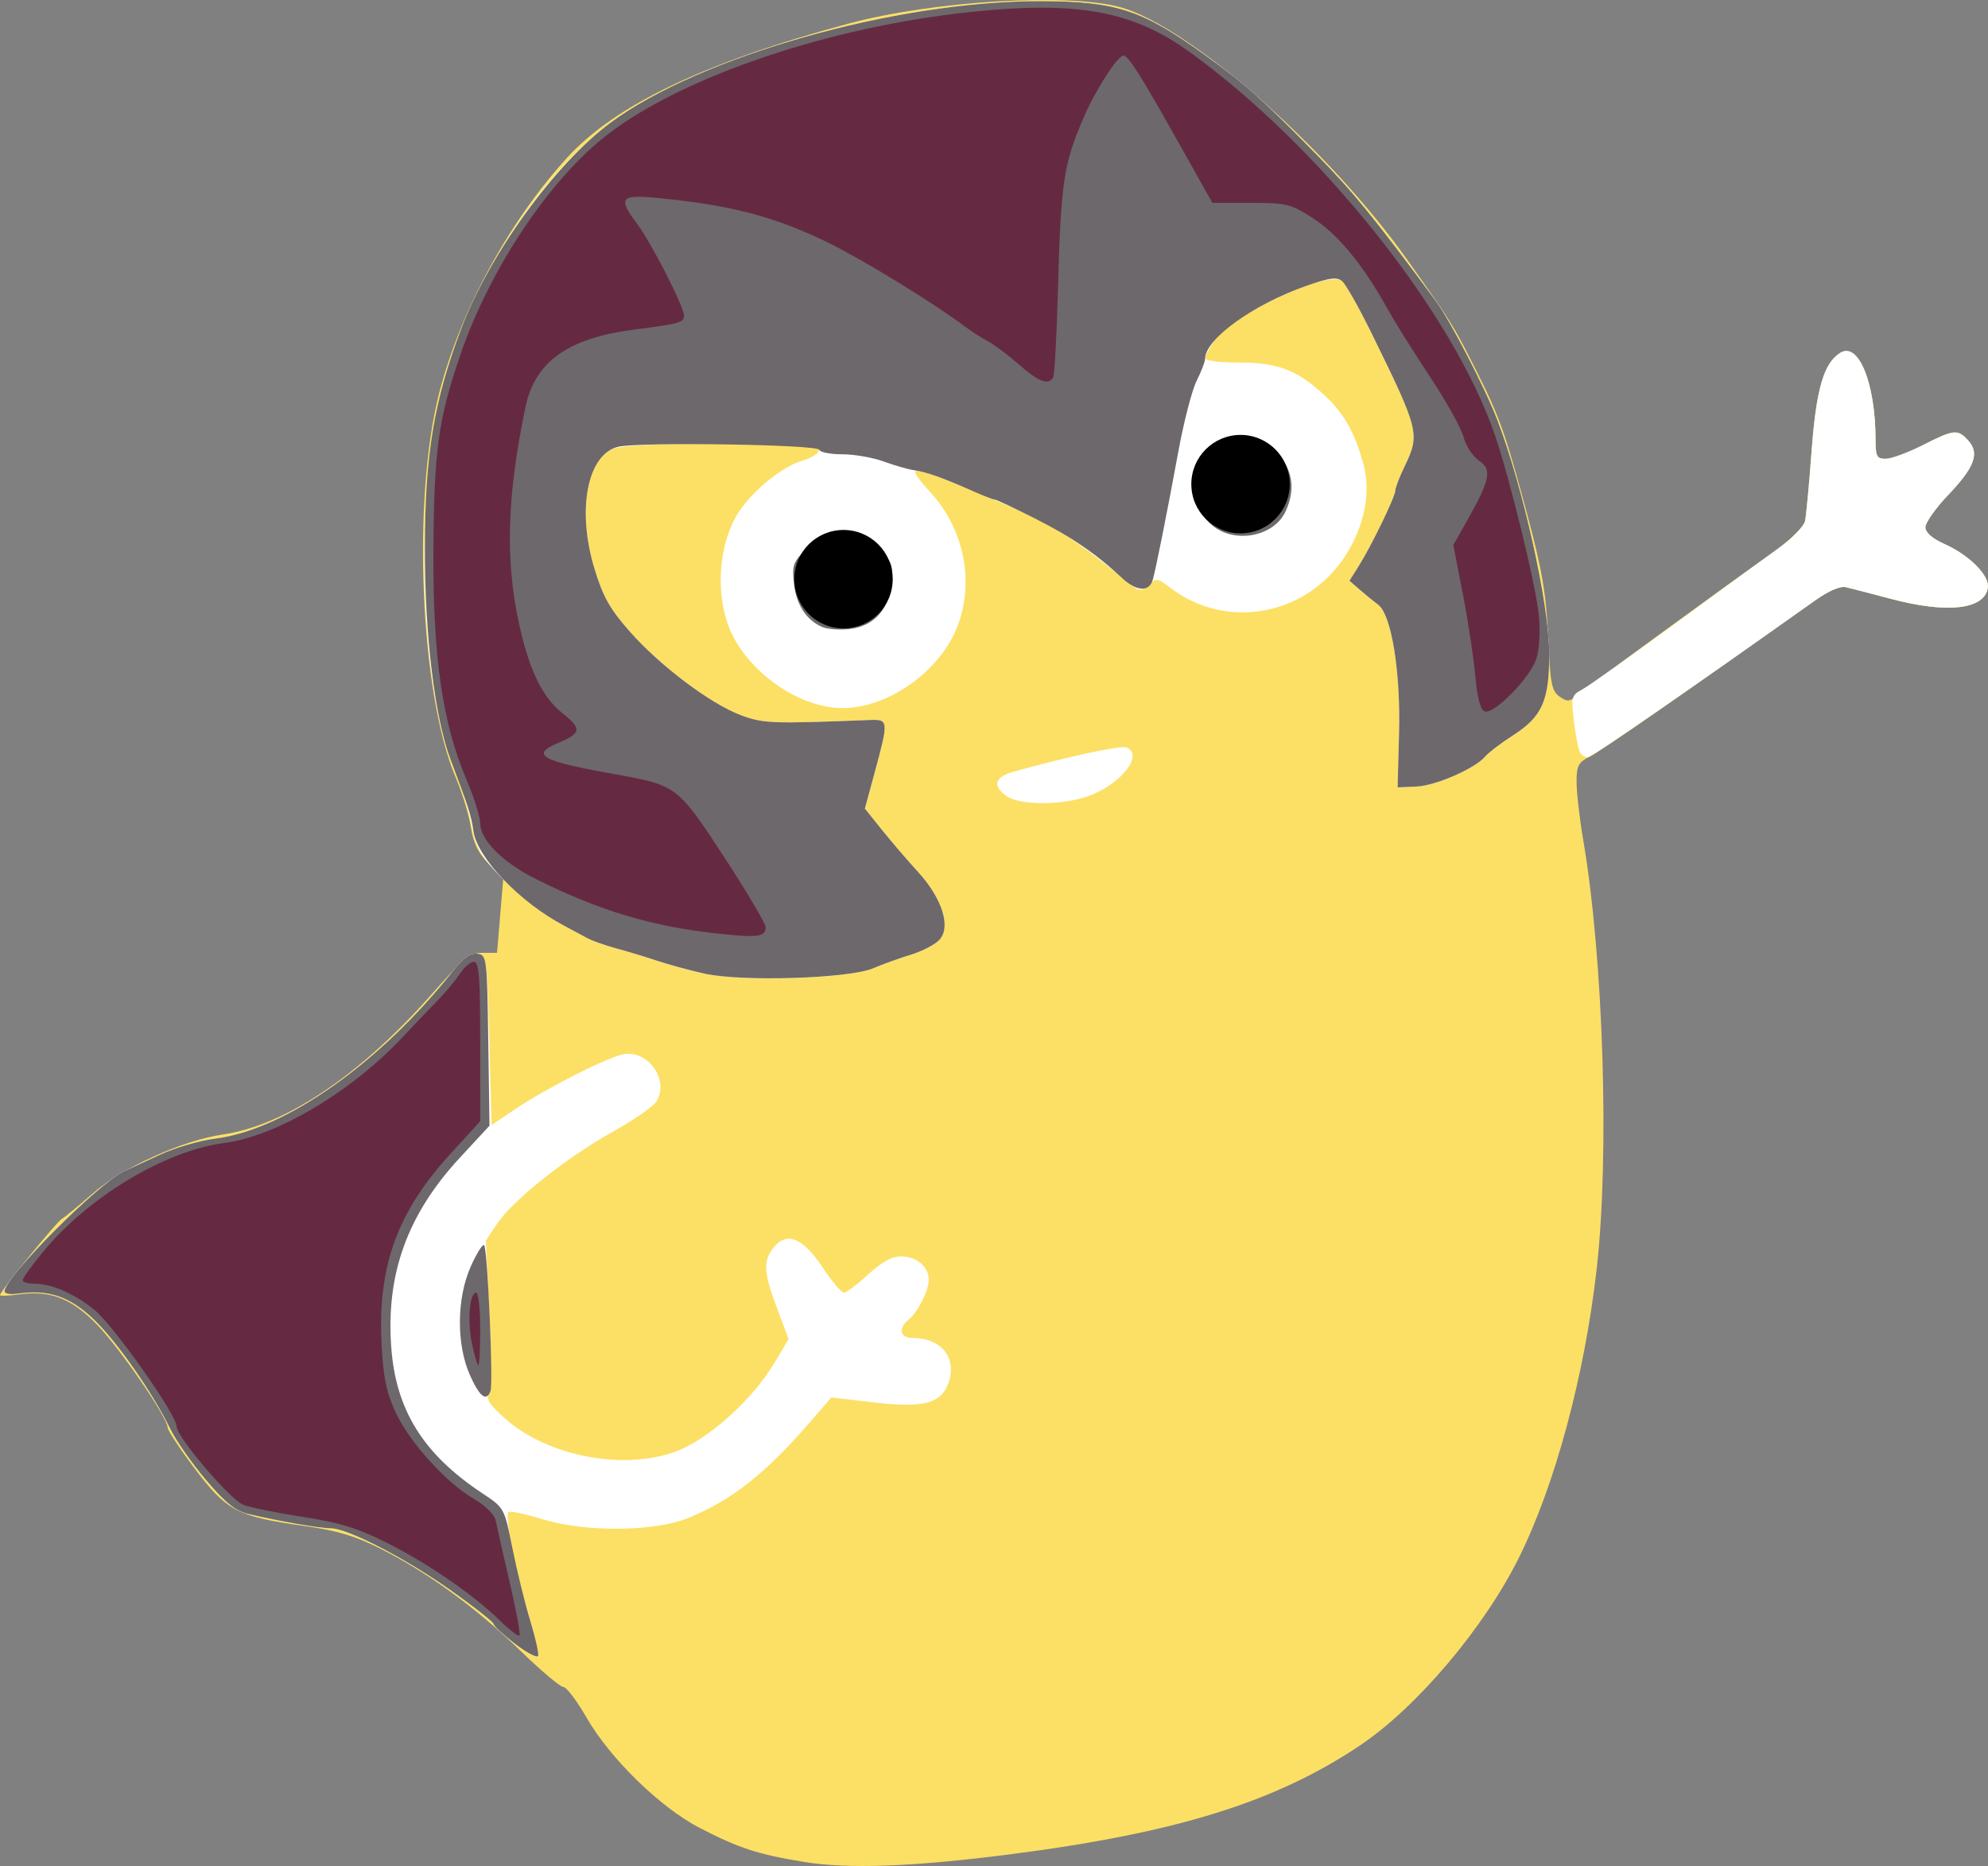 <?xml version="1.0" encoding="UTF-8" standalone="no"?>
<!-- Created with Inkscape (http://www.inkscape.org/) -->

<svg
   xmlns:dc="http://purl.org/dc/elements/1.1/"
   xmlns:cc="http://creativecommons.org/ns#"
   xmlns:rdf="http://www.w3.org/1999/02/22-rdf-syntax-ns#"
   xmlns:svg="http://www.w3.org/2000/svg"
   xmlns="http://www.w3.org/2000/svg"
   xmlns:sodipodi="http://sodipodi.sourceforge.net/DTD/sodipodi-0.dtd"
   xmlns:inkscape="http://www.inkscape.org/namespaces/inkscape"
   version="1.1"
   id="svg15863"
   width="174.077"
   height="163.353"
   viewBox="0 0 174.077 163.353"
   sodipodi:docname="T--USP_SaoCarlos-Brazil--MagnetoCarlos.svg"
   inkscape:version="0.92.2 5c3e80d, 2017-08-06">
  <rect x="0" y="0" width="174.077" height="163.353" fill="#808080" stroke="none"/>
  <defs
     id="defs15867" />
  <sodipodi:namedview
     pagecolor="#ffffff"
     bordercolor="#666666"
     borderopacity="1"
     objecttolerance="10"
     gridtolerance="10"
     guidetolerance="10"
     inkscape:pageopacity="0"
     inkscape:pageshadow="2"
     inkscape:window-width="1284"
     inkscape:window-height="542"
     id="namedview15865"
     showgrid="false"
     fit-margin-top="0"
     fit-margin-left="0"
     fit-margin-right="0"
     fit-margin-bottom="0"
     inkscape:zoom="0.84133922"
     inkscape:cx="98.683119"
     inkscape:cy="139.04349"
     inkscape:window-x="0"
     inkscape:window-y="0"
     inkscape:window-maximized="0"
     inkscape:current-layer="svg15863" />
  <g
     id="g16461"
     transform="translate(-5.924,-19.427)">
    <g
       transform="translate(-115.983,3.362)"
       id="g16440">
      <path
         inkscape:connector-curvature="0"
         id="path16448"
         d="m 192.313,179.062 c -4.054,-0.665 -5.686,-1.196 -9.118,-2.967 -3.471,-1.792 -7.864,-6.076 -9.952,-9.707 -0.837,-1.456 -1.745,-2.647 -2.016,-2.647 -0.271,0 -1.974,-1.439 -3.783,-3.198 -3.82,-3.712 -8.088,-6.823 -12.21,-8.899 -2.225,-1.121 -3.821,-1.594 -6.764,-2.007 -5.776,-0.811 -6.724,-1.31 -9.51,-5.007 -1.307,-1.734 -2.376,-3.355 -2.376,-3.602 0,-0.841 -4.105,-6.836 -6.118,-8.935 -2.252,-2.348 -4.131,-3.091 -6.869,-2.716 -0.93,0.127 -1.69,0.158 -1.69,0.067 0,-0.324 4.907,-6.372 5.422,-6.682 0.289,-0.174 1.495,-1.165 2.681,-2.202 2.595,-2.271 7.872,-4.667 11.408,-5.179 5.443,-0.789 11.97,-5.149 18.152,-12.127 2.9,-3.274 3.516,-3.778 4.604,-3.778 h 1.256 l 0.27,-3.239 0.27,-3.239 -1.275,-1.315 c -0.911,-0.94 -1.356,-1.855 -1.56,-3.208 -0.157,-1.041 -0.762,-3.021 -1.346,-4.4 -3.09,-7.303 -3.812,-24.288 -1.428,-33.591 1.836,-7.164 6.088,-14.994 11.187,-20.596 4.21,-4.626 12.071,-8.373 24.682,-11.763 7.365,-1.98 19.179,-2.691 23.772,-1.431 6.017,1.651 18.283,12.442 25.125,22.104 3.938,5.561 4.044,5.732 6.14,9.898 1.964,3.905 2.491,5.403 4.394,12.499 1.283,4.785 1.637,6.865 1.805,10.624 0.182,4.059 0.312,4.745 0.99,5.22 0.666,0.467 0.877,0.462 1.438,-0.028 0.668,-0.584 12.334,-9.097 17.217,-12.564 1.57,-1.115 2.749,-2.26 2.856,-2.774 0.1,-0.481 0.358,-3.248 0.574,-6.149 0.404,-5.425 1.071,-7.698 2.518,-8.577 1.598,-0.971 3.071,2.668 3.078,7.604 0.002,1.485 0.109,1.685 0.895,1.681 0.491,-0.003 1.944,-0.538 3.229,-1.19 2.757,-1.398 3.07,-1.43 3.996,-0.408 1.01,1.116 0.56,2.333 -1.765,4.77 -1.094,1.147 -1.99,2.413 -1.99,2.813 0,0.472 0.59,0.991 1.686,1.48 2.16,0.966 3.939,2.755 3.787,3.809 -0.278,1.92 -3.55,2.3 -8.484,0.987 -1.726,-0.459 -3.501,-0.919 -3.944,-1.021 -0.5,-0.115 -1.513,0.315 -2.667,1.133 -11.828,8.383 -18.781,13.201 -19.749,13.684 -1.021,0.51 -1.175,0.803 -1.174,2.243 7.9e-4,0.911 0.26,3.174 0.577,5.029 1.775,10.394 2.317,27.638 1.183,37.606 -1.06,9.321 -3.643,18.898 -6.813,25.27 -3.057,6.143 -8.921,13.073 -13.888,16.411 -7.397,4.971 -16.096,7.679 -30.697,9.553 -8.465,1.087 -14.146,1.296 -18.007,0.663 z"
         style="fill:#fce065;stroke-width:0.397" />
      <path
         inkscape:connector-curvature="0"
         id="path16446"
         d="m 167.022,159.979 c -1.032,-0.788 -1.876,-1.564 -1.876,-1.726 0,-0.161 -1.651,-1.466 -3.669,-2.9 -4.012,-2.85 -9.121,-5.497 -10.61,-5.497 -0.971,0 -4.616,-0.634 -7.226,-1.257 -1.119,-0.267 -2.005,-0.98 -3.692,-2.969 -1.221,-1.439 -2.624,-3.443 -3.118,-4.452 -1.59,-3.248 -4.686,-7.677 -6.731,-9.628 -2.082,-1.986 -3.968,-2.625 -6.606,-2.238 -0.655,0.096 -1.19,0.009 -1.19,-0.194 0,-1.227 8.259,-9.51 10.499,-10.529 0.444,-0.202 1.866,-0.858 3.16,-1.457 1.294,-0.599 3.456,-1.227 4.804,-1.394 6.104,-0.757 14.435,-6.626 20.783,-14.642 0.929,-1.173 1.565,-1.628 2.16,-1.543 0.817,0.117 0.849,0.35 1.041,7.563 l 0.198,7.442 2.155,-1.452 c 2.519,-1.697 7.681,-4.331 9.253,-4.72 2.207,-0.547 4.22,2.194 3.021,4.113 -0.273,0.436 -1.977,1.618 -3.788,2.627 -4.032,2.245 -8.76,5.993 -10.126,8.026 l -1.017,1.513 0.308,6.347 c 0.175,3.609 0.156,6.633 -0.044,7.01 -0.273,0.514 0.056,1.023 1.471,2.268 3.737,3.289 10.39,4.544 14.958,2.821 2.795,-1.054 6.616,-4.482 8.519,-7.643 l 1.306,-2.169 -1.008,-2.678 c -1.199,-3.185 -1.251,-4.18 -0.282,-5.377 1.134,-1.4 2.557,-0.8 4.29,1.809 0.794,1.196 1.621,2.174 1.839,2.174 0.217,0 1.17,-0.714 2.117,-1.587 1.198,-1.104 2.078,-1.587 2.892,-1.587 1.35,0 2.417,0.897 2.417,2.032 0,0.968 -0.925,2.808 -1.759,3.501 -0.939,0.779 -0.757,1.608 0.352,1.608 2.513,0 3.908,1.742 3.141,3.923 -0.638,1.813 -2.175,2.222 -6.487,1.722 l -3.775,-0.437 -1.779,2.057 c -3.974,4.596 -6.892,6.906 -10.708,8.476 -3.015,1.241 -9.053,1.287 -12.899,0.099 -1.462,-0.452 -2.761,-0.718 -2.887,-0.593 -0.323,0.323 0.533,4.71 1.712,8.78 0.551,1.901 0.947,3.621 0.879,3.823 -0.067,0.202 -0.966,-0.278 -1.998,-1.066 z m 16.571,-58.679 c -1.309,-0.295 -3.183,-0.805 -4.165,-1.134 -0.982,-0.329 -2.588,-0.814 -3.57,-1.08 -0.982,-0.265 -2.142,-0.679 -2.579,-0.92 -0.436,-0.241 -1.329,-0.721 -1.983,-1.067 -1.972,-1.042 -4.284,-2.876 -6.041,-4.791 -1.305,-1.423 -1.741,-2.273 -2.037,-3.967 -0.207,-1.186 -0.849,-3.277 -1.426,-4.647 -3.249,-7.71 -3.674,-25.033 -0.854,-34.798 2.477,-8.578 8.36,-17.582 14.428,-22.086 7.815,-5.8 24.912,-10.642 37.577,-10.642 6.695,0 8.996,0.753 14.534,4.755 3.543,2.56 4.985,3.849 9.771,8.733 3.145,3.209 4.999,5.485 10.341,12.694 1.282,1.73 4.339,7.633 5.444,10.512 2.236,5.825 4.508,16.047 4.529,20.37 0.02,4.148 -0.6,5.559 -3.164,7.204 -1.054,0.676 -2.142,1.502 -2.418,1.834 -0.878,1.058 -4.347,2.58 -6.048,2.653 l -1.643,0.071 0.126,-4.76 c 0.143,-5.377 -0.666,-10.359 -1.822,-11.223 -0.377,-0.282 -1.098,-0.87 -1.603,-1.309 l -0.918,-0.797 0.802,-1.27 c 1.103,-1.746 3.215,-6.1 3.215,-6.628 0,-0.238 0.357,-1.171 0.793,-2.075 1.387,-2.87 1.321,-3.139 -2.881,-11.707 -1.096,-2.236 -2.254,-4.281 -2.573,-4.546 -1.224,-1.016 -9.495,2.835 -11.184,5.207 -0.449,0.631 -0.817,1.322 -0.817,1.536 0,0.22 1.253,0.385 2.876,0.379 3.387,-0.013 5.098,0.613 7.423,2.714 1.825,1.649 2.795,3.338 3.581,6.237 0.653,2.408 0.078,5.329 -1.558,7.907 -3.355,5.29 -10.42,6.627 -15.31,2.897 -1.174,-0.895 -1.301,-0.915 -1.919,-0.296 -0.462,0.462 -0.822,0.544 -1.19,0.272 -0.29,-0.214 -1.64,-1.277 -2.999,-2.362 -2.679,-2.138 -4.955,-3.478 -8.359,-4.921 -1.2,-0.509 -2.717,-1.155 -3.372,-1.435 -2.83,-1.214 -4.562,-1.756 -4.562,-1.429 0,0.193 0.563,0.951 1.252,1.683 3.103,3.299 4.031,8.172 2.315,12.159 -1.635,3.8 -6.041,6.825 -9.941,6.825 -4.014,0 -8.757,-3.525 -10.073,-7.487 -0.951,-2.863 -0.706,-6.444 0.616,-9.016 1.077,-2.094 3.987,-4.593 6.029,-5.179 0.665,-0.191 1.283,-0.567 1.373,-0.837 0.123,-0.368 -1.057,-0.515 -4.729,-0.589 -5.845,-0.118 -11.184,0.002 -12.841,0.291 -2.682,0.466 -3.656,5.426 -2.083,10.605 0.754,2.48 1.342,3.527 3.101,5.519 2.651,3.002 7.038,6.306 9.708,7.312 1.955,0.736 2.704,0.765 11.306,0.428 1.649,-0.065 1.659,0.047 0.411,4.643 l -0.845,3.11 1.482,1.849 c 0.815,1.017 2.239,2.675 3.164,3.686 2.116,2.311 2.915,4.816 1.897,5.941 -0.377,0.417 -1.505,1.008 -2.505,1.313 -1.001,0.305 -2.491,0.842 -3.312,1.194 -2.093,0.896 -11.537,1.193 -14.771,0.465 z m 26.468,-15.533 c -1.295,-0.907 -1.078,-1.676 0.606,-2.148 4.54,-1.275 9.358,-2.314 9.85,-2.126 1.616,0.62 -0.451,3.255 -3.36,4.281 -2.267,0.8 -5.949,0.796 -7.096,-0.007 z m 50.143,-3.959 c -0.137,-0.357 -0.36,-1.597 -0.496,-2.756 -0.228,-1.939 -0.172,-2.147 0.695,-2.599 0.518,-0.27 4.156,-2.843 8.083,-5.718 3.927,-2.875 8.078,-5.901 9.224,-6.725 1.146,-0.824 2.163,-1.884 2.261,-2.356 0.097,-0.472 0.354,-3.231 0.57,-6.132 0.404,-5.425 1.071,-7.698 2.518,-8.577 1.598,-0.971 3.071,2.668 3.078,7.604 0.002,1.485 0.109,1.685 0.895,1.681 0.491,-0.003 1.944,-0.538 3.229,-1.19 2.757,-1.398 3.07,-1.43 3.996,-0.408 1.01,1.116 0.56,2.333 -1.765,4.77 -1.094,1.147 -1.99,2.413 -1.99,2.813 0,0.472 0.59,0.991 1.686,1.48 2.16,0.966 3.939,2.755 3.787,3.809 -0.278,1.92 -3.55,2.3 -8.484,0.987 -1.726,-0.459 -3.501,-0.919 -3.944,-1.021 -0.5,-0.116 -1.51,0.314 -2.663,1.133 -10.69,7.594 -19.441,13.639 -19.885,13.735 -0.3,0.065 -0.658,-0.173 -0.795,-0.53 z"
         style="fill:#ffffff;fill-opacity:1;stroke-width:0.397" />
      <path
         inkscape:connector-curvature="0"
         id="path16444"
         d="m 167.022,159.979 c -1.032,-0.788 -1.876,-1.564 -1.876,-1.726 0,-0.161 -1.651,-1.466 -3.669,-2.9 -4.012,-2.85 -9.121,-5.497 -10.61,-5.497 -0.971,0 -4.616,-0.634 -7.226,-1.257 -1.119,-0.267 -2.005,-0.98 -3.692,-2.969 -1.221,-1.439 -2.624,-3.443 -3.118,-4.452 -1.59,-3.248 -4.686,-7.677 -6.731,-9.628 -2.082,-1.986 -3.968,-2.625 -6.606,-2.238 -0.655,0.096 -1.19,0.009 -1.19,-0.194 0,-1.227 8.259,-9.51 10.499,-10.529 0.444,-0.202 1.866,-0.858 3.16,-1.457 1.294,-0.599 3.456,-1.227 4.804,-1.394 6.104,-0.757 14.435,-6.626 20.783,-14.642 0.929,-1.173 1.565,-1.628 2.16,-1.543 0.82,0.117 0.845,0.317 0.951,7.589 l 0.108,7.469 -2.592,2.8 c -4.569,4.934 -6.456,10.104 -6.019,16.486 0.382,5.577 2.778,9.443 7.995,12.903 1.915,1.27 1.919,1.277 2.622,4.792 0.388,1.936 1.082,4.763 1.544,6.282 0.461,1.519 0.781,2.937 0.709,3.15 -0.071,0.214 -0.974,-0.256 -2.005,-1.044 z m -3.956,-23.512 c -1.208,-2.692 -1.181,-6.741 0.064,-9.533 0.514,-1.152 1.04,-1.989 1.169,-1.859 0.3,0.3 0.815,12.104 0.557,12.775 -0.364,0.948 -0.947,0.497 -1.791,-1.383 z m 20.526,-35.167 c -1.309,-0.295 -3.183,-0.805 -4.165,-1.134 -0.982,-0.329 -2.588,-0.814 -3.57,-1.08 -0.982,-0.265 -2.142,-0.679 -2.579,-0.92 -0.436,-0.241 -1.329,-0.721 -1.983,-1.067 -3.851,-2.034 -7.572,-5.903 -7.926,-8.24 -0.229,-1.509 -0.396,-2.034 -1.989,-6.244 -1.409,-3.725 -2.287,-10.939 -2.27,-18.645 0.018,-8.133 0.81,-12.878 3.196,-19.152 2.48,-6.523 8.187,-14.392 13.059,-18.008 7.815,-5.8 24.912,-10.642 37.577,-10.642 6.695,0 8.996,0.753 14.534,4.755 3.543,2.56 4.985,3.849 9.771,8.733 3.145,3.209 4.999,5.485 10.341,12.694 1.282,1.73 4.339,7.633 5.444,10.512 2.236,5.825 4.508,16.047 4.529,20.37 0.02,4.148 -0.6,5.559 -3.164,7.204 -1.054,0.676 -2.142,1.502 -2.418,1.834 -0.878,1.058 -4.347,2.58 -6.048,2.653 l -1.643,0.071 0.126,-4.76 c 0.143,-5.377 -0.666,-10.359 -1.822,-11.223 -0.377,-0.282 -1.098,-0.87 -1.603,-1.309 l -0.918,-0.797 0.802,-1.27 c 1.103,-1.746 3.215,-6.1 3.215,-6.628 0,-0.238 0.357,-1.171 0.793,-2.075 1.387,-2.87 1.321,-3.139 -2.881,-11.707 -1.096,-2.236 -2.254,-4.281 -2.573,-4.546 -0.462,-0.383 -1.093,-0.302 -3.1,0.399 -4.676,1.632 -8.9,4.672 -8.9,6.405 0,0.248 -0.332,1.113 -0.737,1.922 -0.406,0.809 -1.131,3.614 -1.611,6.232 -0.964,5.254 -1.998,10.434 -2.238,11.216 -0.325,1.058 -1.422,0.982 -2.679,-0.185 -2.342,-2.176 -4.424,-3.596 -7.674,-5.235 -1.779,-0.897 -3.342,-1.631 -3.474,-1.631 -0.132,0 -0.996,-0.336 -1.921,-0.746 -2.59,-1.15 -4.086,-1.682 -5.109,-1.82 -0.515,-0.069 -1.717,-0.412 -2.672,-0.763 -0.955,-0.351 -2.591,-0.638 -3.636,-0.638 -1.045,0 -1.96,-0.177 -2.033,-0.394 -0.157,-0.466 -15.779,-0.7 -17.609,-0.263 -2.696,0.643 -3.642,5.503 -2.076,10.66 0.754,2.48 1.342,3.527 3.101,5.519 2.651,3.002 7.038,6.306 9.708,7.312 1.955,0.736 2.704,0.765 11.306,0.428 1.649,-0.065 1.659,0.047 0.411,4.643 l -0.845,3.11 1.482,1.849 c 0.815,1.017 2.239,2.675 3.164,3.686 2.116,2.311 2.915,4.816 1.897,5.941 -0.377,0.417 -1.505,1.008 -2.505,1.313 -1.001,0.305 -2.491,0.842 -3.312,1.194 -2.093,0.896 -11.537,1.193 -14.771,0.465 z m 10.314,-30.344 c -1.395,-0.607 -2.27,-1.943 -2.477,-3.784 -0.185,-1.642 -0.086,-1.906 1.197,-3.19 1.157,-1.157 1.688,-1.399 3.065,-1.399 1.378,0 1.908,0.242 3.065,1.399 1.289,1.289 1.383,1.542 1.194,3.22 -0.261,2.318 -1.57,3.709 -3.703,3.934 -0.851,0.09 -1.905,0.009 -2.342,-0.181 z m 33.907,-9.115 c -0.627,-0.627 -1.257,-1.608 -1.401,-2.182 -0.379,-1.509 0.1,-2.966 1.401,-4.267 1.693,-1.693 3.982,-1.611 5.802,0.21 1.474,1.474 1.771,3.241 0.875,5.208 -1.072,2.353 -4.782,2.926 -6.677,1.031 z"
         style="fill:#6d686b;stroke-width:0.397" />
      <path
         inkscape:connector-curvature="0"
         id="path16442"
         d="m 165.659,157.915 c -2.329,-2.272 -6.274,-4.983 -9.898,-6.802 -2.542,-1.276 -4.116,-1.76 -7.339,-2.254 -2.257,-0.346 -4.598,-0.822 -5.204,-1.058 -1.158,-0.451 -5.841,-5.944 -5.841,-6.85 0,-1.029 -5.537,-8.878 -7.218,-10.233 -1.787,-1.44 -3.76,-2.284 -5.337,-2.284 -0.513,0 -0.933,-0.135 -0.933,-0.3 0,-0.165 0.793,-1.266 1.761,-2.447 3.961,-4.828 10.71,-8.889 15.892,-9.562 4.59,-0.596 11.156,-4.493 15.631,-9.277 1.003,-1.072 2.381,-2.516 3.061,-3.208 0.681,-0.692 1.549,-1.733 1.93,-2.315 0.381,-0.581 0.94,-1.057 1.242,-1.057 0.447,0 0.549,1.297 0.549,6.977 v 6.977 l -2.597,2.841 c -4.65,5.086 -6.369,9.793 -6.044,16.548 0.144,2.98 0.404,4.277 1.217,6.052 1.203,2.628 4.394,6.164 6.874,7.618 1.016,0.595 1.804,1.378 1.906,1.893 0.095,0.483 0.644,2.904 1.22,5.381 0.576,2.477 0.964,4.586 0.863,4.687 -0.101,0.101 -0.882,-0.497 -1.735,-1.329 z m -2.424,-24.224 c -0.415,-2.009 -0.213,-4.463 0.369,-4.463 0.193,0 0.352,1.428 0.352,3.174 0,1.745 -0.074,3.174 -0.165,3.174 -0.091,0 -0.341,-0.848 -0.555,-1.884 z m 21.745,-35.874 c -5.917,-0.621 -10.553,-2.001 -16.193,-4.822 -2.872,-1.436 -4.832,-3.407 -4.832,-4.86 0,-0.55 -0.539,-2.266 -1.197,-3.813 -2.12,-4.982 -2.957,-10.799 -2.899,-20.151 0.054,-8.699 0.429,-11.404 2.363,-17.058 2.568,-7.507 7.833,-15.386 12.872,-19.264 6.658,-5.123 19.511,-9.457 31.862,-10.741 9.368,-0.975 14.175,-0.081 19.208,3.572 11.444,8.306 22.964,22.773 26.633,33.446 1.324,3.852 3.619,13.265 3.861,15.833 0.131,1.399 0.036,2.995 -0.226,3.79 -0.552,1.673 -3.724,4.898 -4.519,4.593 -0.38,-0.146 -0.65,-1.166 -0.827,-3.128 -0.145,-1.601 -0.636,-4.829 -1.092,-7.172 l -0.829,-4.261 1.283,-2.273 c 1.951,-3.457 2.12,-4.362 0.957,-5.124 -0.529,-0.347 -1.138,-1.281 -1.352,-2.076 -0.214,-0.795 -1.519,-3.141 -2.9,-5.213 -1.381,-2.072 -3.109,-4.838 -3.839,-6.147 -2.109,-3.779 -4.286,-6.401 -6.489,-7.814 -1.899,-1.218 -2.277,-1.31 -5.4,-1.31 h -3.358 l -2.799,-4.983 c -3.511,-6.251 -4.558,-7.909 -4.994,-7.909 -0.495,0 -2.447,3.031 -3.449,5.355 -1.806,4.189 -2.023,5.649 -2.287,15.402 -0.105,3.889 -0.294,7.236 -0.418,7.438 -0.425,0.688 -1.258,0.367 -3,-1.159 -0.958,-0.839 -2.188,-1.759 -2.734,-2.044 -0.545,-0.285 -1.438,-0.857 -1.983,-1.271 -2.595,-1.968 -8.899,-5.838 -11.916,-7.316 -4.788,-2.345 -8.775,-3.376 -15.356,-3.971 -2.88,-0.26 -3.096,0.076 -1.455,2.265 1.273,1.698 4.133,7.292 4.133,8.083 0,0.58 -0.469,0.709 -4.364,1.204 -5.795,0.737 -8.702,2.811 -9.53,6.802 -1.596,7.686 -1.774,13.2 -0.605,18.724 0.885,4.183 2.056,6.636 3.842,8.051 1.713,1.357 1.662,1.761 -0.328,2.593 -2.547,1.064 -1.581,1.597 5.035,2.775 5.297,0.943 5.411,1.031 9.478,7.262 1.987,3.044 3.613,5.793 3.613,6.108 0,0.837 -0.652,0.933 -3.967,0.585 z m 9.521,-27.168 c -1.199,-0.468 -2.374,-1.877 -2.609,-3.128 -0.414,-2.206 1.38,-4.514 3.521,-4.531 3.652,-0.029 5.507,4.245 2.903,6.691 -0.931,0.875 -2.824,1.355 -3.815,0.968 z m 33.797,-9.053 c -1.403,-1.18 -1.78,-2.729 -1.075,-4.415 1.168,-2.795 3.854,-3.325 5.996,-1.183 1.499,1.499 1.705,2.763 0.75,4.61 -1.139,2.202 -3.698,2.648 -5.67,0.988 z"
         style="fill:#652a41;stroke-width:0.397" />
    </g>
    <circle
       r="4.309"
       cy="61.809"
       cx="114.55"
       id="path16450"
       style="opacity:1;fill:#000000;fill-opacity:1;fill-rule:nonzero;stroke:none;stroke-width:4;stroke-linecap:round;stroke-linejoin:miter;stroke-miterlimit:4;stroke-dasharray:none;stroke-dashoffset:0;stroke-opacity:1" />
    <circle
       style="opacity:1;fill:#000000;fill-opacity:1;fill-rule:nonzero;stroke:none;stroke-width:4;stroke-linecap:round;stroke-linejoin:miter;stroke-miterlimit:4;stroke-dasharray:none;stroke-dashoffset:0;stroke-opacity:1"
       id="circle16452"
       cx="79.784"
       cy="70.129"
       r="4.309" />
  </g>
</svg>
